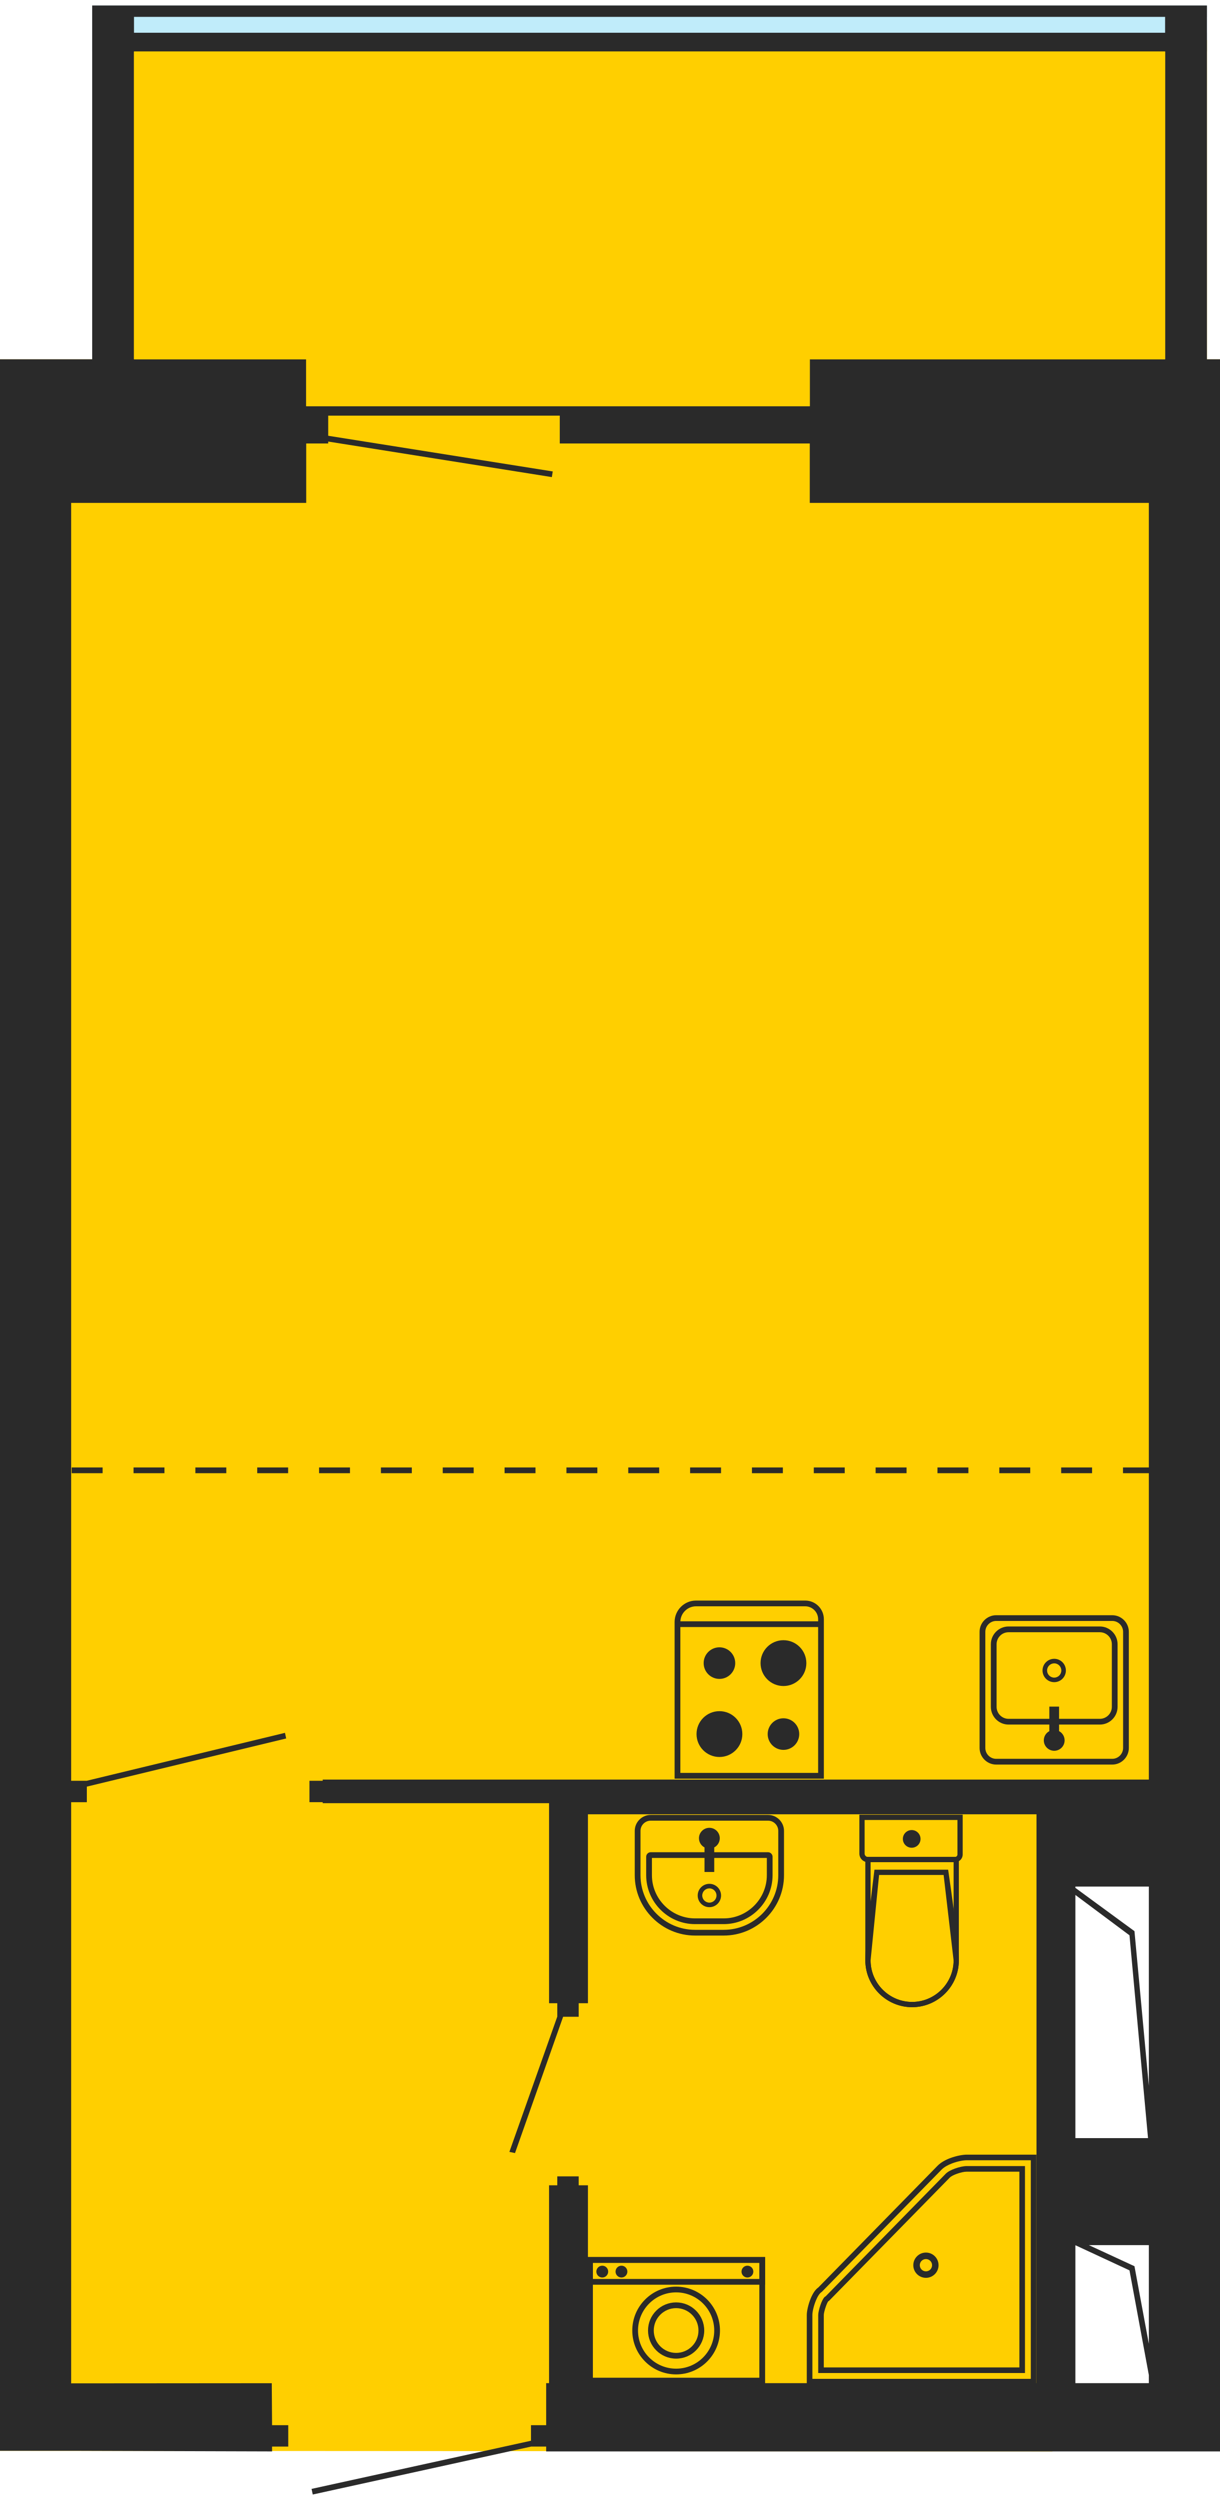 <?xml version="1.0" encoding="UTF-8"?>
<!DOCTYPE svg PUBLIC "-//W3C//DTD SVG 1.0//EN" "http://www.w3.org/TR/2001/REC-SVG-20010904/DTD/svg10.dtd">
<!-- Creator: CorelDRAW X7 -->
<svg xmlns="http://www.w3.org/2000/svg" xml:space="preserve" width="84px" height="172px" version="1.0" style="shape-rendering:geometricPrecision; text-rendering:geometricPrecision; image-rendering:optimizeQuality; fill-rule:evenodd; clip-rule:evenodd"
viewBox="0 0 482292 983197"
 xmlns:xlink="http://www.w3.org/1999/xlink">
 <defs>
  <style type="text/css">
   <![CDATA[
    .fil2 {fill:#2A2A2A}
    .fil0 {fill:#C0ECFA}
    .fil1 {fill:#FFCF00}
    .fil3 {fill:#2A2A2A;fill-rule:nonzero}
   ]]>
  </style>
 </defs>
 <g id="Слой_x0020_1">
  <g id="_1005424640">
   <rect class="fil0" x="36439" width="440691" height="18125"/>
   <g>
    <g>
     <polygon class="fil1" points="0,965944 0,196500 0,147903 0,139770 44382,139770 44382,13639 53644,13639 60917,13639 460595,13639 477130,13639 477137,13639 477137,18125 477130,18125 477130,24397 477137,24397 477137,31819 477130,31819 477130,139770 482292,139770 482292,147903 482292,196500 482292,721842 416057,721842 416057,966174 "/>
     <path class="fil2" d="M201371 847844l18937 -53428 0 -5284 -3254 0 0 -79022 -89482 0 0 -392 -5237 0 0 -8457 5237 0 0 -481 90578 0 191601 0 15372 0 29038 0 0 -121023 -10216 0 0 -2266 10216 0 0 -381011 -134040 0 0 -23470 -98832 0 0 -11001 -91538 0 0 7950 88764 14092 -358 2233 -88406 -14039 0 765 -8701 0 0 23470 -92919 0 0 504781 6137 0 78386 -18937 480 2219 -78805 19025 0 6150 -6198 0 0 229570 79307 -61 115 16576 6400 0 0 8457 -6400 0 0 1914 -79422 -250 -28131 0 0 -769444 0 -48598 0 -8139 36439 0 0 -139743 9263 0 7273 0 407620 0 16535 0 7 0 0 4486 -7 0 0 6271 7 0 0 7422 -7 0 0 121564 5162 0 0 8139 0 48598 0 769694 -6197 0 -21934 0 -238251 0 0 -1914 -5940 0 -86329 18937 -480 -2220 86748 -19024 0 -6150 6001 0 0 -16596 1144 0 0 -78157 3254 0 0 -3524 8457 0 0 3524 3660 0 0 78157 177326 0 0 -54518 0 -42271 0 -99366 0 -28551 -177326 0 0 74631 -3660 0 0 5345 -6150 0 -19025 53847 -2219 -480zm229090 36845l18017 8329 5683 30648 0 -38977 -23700 0zm23700 51331l-7652 -41365 -21386 -9932 0 54484 29038 0 0 -3187zm-29038 -192454l23355 17097 5683 61100 0 -78711 -29038 0 0 514zm28713 98852l-7327 -80118 -21386 -15940 0 96058 28713 0zm-425495 -264927l0 2266 12226 0 0 -2266 -12226 0zm24451 0l0 2266 12219 0 0 -2266 -12219 0zm24444 0l0 2266 12225 0 0 -2266 -12225 0zm24451 0l0 2266 12219 0 0 -2266 -12219 0zm24444 0l0 2266 12225 0 0 -2266 -12225 0zm24451 0l0 2266 12219 0 0 -2266 -12219 0zm24444 0l0 2266 12225 0 0 -2266 -12225 0zm24444 0l0 2266 12225 0 0 -2266 -12225 0zm24451 0l0 2266 12225 0 0 -2266 -12225 0zm24444 0l0 2266 12225 0 0 -2266 -12225 0zm24451 0l0 2266 12225 0 0 -2266 -12225 0zm24444 0l0 2266 12225 0 0 -2266 -12225 0zm24451 0l0 2266 12225 0 0 -2266 -12225 0zm24444 0l0 2266 12225 0 0 -2266 -12225 0zm24451 0l0 2266 12225 0 0 -2266 -12225 0zm24444 0l0 2266 12225 0 0 -2266 -12225 0zm24451 0l0 2266 12218 0 0 -2266 -12218 0zm-99380 -419217l-98832 0 -91538 0 -8701 0 0 -18531 -68075 0 0 -121564 407620 0 0 121564 -140474 0 0 18531zm-267146 -147517l407620 0 0 -6271 -407620 0 0 6271z"/>
    </g>
    <g>
     <path class="fil3" d="M361046 892619c0,-1380 562,-2632 1468,-3532 900,-906 2152,-1461 3525,-1461 1373,0 2625,555 3525,1461 906,900 1468,2152 1468,3532 0,1366 -562,2618 -1461,3518 -907,913 -2159,1468 -3532,1468 -1373,0 -2625,-562 -3525,-1461 -906,-900 -1468,-2152 -1468,-3525zm3275 -1719c-433,433 -711,1042 -711,1719 0,663 278,1272 711,1711 439,440 1048,711 1718,711 677,0 1285,-271 1718,-704 440,-440 711,-1048 711,-1718 0,-677 -271,-1286 -711,-1719 -433,-439 -1041,-710 -1718,-710 -670,0 -1279,271 -1718,710z"/>
     <path class="fil3" d="M409711 850050l0 89671 -90774 0 0 -27448c0,-1455 582,-4188 1556,-6536 758,-1833 1779,-3498 3004,-4323l47163 -48103c1306,-1313 3126,-2301 4973,-2998 2469,-926 5040,-1366 6481,-1366l27597 0 0 1103zm-2212 87452l0 -86343 -25385 0c-1245,0 -3498,393 -5703,1225 -1590,602 -3133,1421 -4182,2476l-47345 48286 -95 61c-846,534 -1630,1867 -2253,3376 -873,2104 -1394,4472 -1387,5683l7 25236 86343 0z"/>
     <path class="fil3" d="M402986 855672l-20872 0c-940,0 -2429,331 -3823,832 -1197,426 -2293,967 -2834,1515l-47718 48665 -298 176c-297,345 -663,1198 -994,2152 -454,1285 -785,2665 -785,3254l0 20723 77324 0 0 -77317zm-20872 -2213l23084 0 0 81742 -81742 0 0 -22935c0,-812 386,-2490 907,-3985 453,-1306 1049,-2551 1624,-3099l88 -81 297 -169 47508 -48462c792,-798 2192,-1515 3667,-2043 1624,-589 3403,-968 4567,-968z"/>
    </g>
    <g>
     <path class="fil3" d="M340763 714670l39808 0 0 15703c0,839 -338,1603 -893,2151 -548,555 -1312,894 -2151,894l-34410 0c-927,0 -1779,-379 -2395,-995 -616,-616 -994,-1461 -994,-2395l0 -15358 1035 0zm37738 2077l-36703 0 0 13281c0,359 149,690 392,927 237,243 569,392 927,392l34410 0c271,0 514,-108 683,-284 176,-176 291,-419 291,-690l0 -13626z"/>
     <path class="fil3" d="M343117 731347l35939 0 0 40864c0,5081 -2077,9702 -5426,13051 -3356,3356 -7977,5433 -13058,5433 -5081,0 -9701,-2077 -13057,-5426 -3356,-3356 -5433,-7977 -5433,-13058l0 -40864 1035 0zm33869 2071l-32827 0 0 38793c0,4513 1840,8620 4817,11590 2977,2977 7077,4824 11596,4824 4513,0 8620,-1847 11590,-4817 2977,-2977 4824,-7084 4824,-11597l0 -38793z"/>
     <path class="fil3" d="M346601 736388l28226 0c1069,7408 4229,29322 4229,35823 0,5088 -2077,9709 -5426,13058 -3349,3349 -7977,5426 -13058,5426 -5087,0 -9708,-2077 -13057,-5426 -3349,-3356 -5433,-7977 -5433,-13058 0,-7313 2632,-27813 3606,-35823l913 0zm26434 2077l-25513 0 -3363 33801c14,4492 1861,8578 4817,11542 2977,2970 7084,4817 11596,4817 4513,0 8620,-1847 11590,-4824 2963,-2963 4810,-7043 4824,-11529l-3951 -33807z"/>
     <path class="fil3" d="M360410 720725c967,0 1840,393 2476,1029 629,629 1022,1502 1022,2469 0,961 -393,1840 -1022,2470 -636,629 -1509,1021 -2476,1021 -961,0 -1833,-392 -2469,-1021 -630,-630 -1022,-1509 -1022,-2470 0,-967 392,-1840 1022,-2469 636,-636 1508,-1029 2469,-1029z"/>
    </g>
    <g>
     <path class="fil3" d="M286110 762401l-11352 0c-6550,0 -12510,-2679 -16826,-7002 -4324,-4310 -7003,-10270 -7003,-16826l0 -17523c0,-1725 711,-3308 1854,-4452 1143,-1143 2720,-1854 4452,-1854l46391 0c1732,0 3309,718 4452,1854 1144,1144 1854,2720 1854,4452l0 17523c0,6549 -2679,12509 -6996,16826 -4316,4323 -10277,7002 -16826,7002zm-11352 -2266l11352 0c5920,0 11312,-2429 15223,-6333 3904,-3910 6332,-9296 6332,-15229l0 -17523c0,-1110 -460,-2118 -1190,-2848 -724,-731 -1739,-1184 -2849,-1184l-46391 0c-1110,0 -2118,453 -2849,1184 -730,730 -1184,1738 -1184,2848l0 17523c0,5927 2422,11319 6333,15229 3904,3904 9289,6333 15223,6333z"/>
     <path class="fil3" d="M286110 755615c4675,0 8931,-1921 12023,-5013 3092,-3085 5013,-7354 5013,-12029l0 -6827 -45424 0 0 6827c0,4682 1921,8937 5006,12029 3092,3092 7355,5013 12030,5013l11352 0zm13626 -3409c-3498,3504 -8322,5676 -13626,5676l-11352 0c-5305,0 -10135,-2172 -13633,-5676 -3498,-3498 -5676,-8329 -5676,-13633l0 -7307c0,-487 203,-940 527,-1258 318,-325 772,-528 1259,-528l46391 0c487,0 934,210 1252,528 332,331 534,778 534,1258l0 7307c0,5304 -2171,10135 -5676,13633z"/>
     <path class="fil2" d="M278506 727586c-1306,-691 -2192,-2057 -2192,-3634 0,-2273 1847,-4113 4120,-4113 2273,0 4113,1840 4113,4113 0,1577 -886,2943 -2192,3634l0 9695 -3849 0 0 -9695z"/>
     <path class="fil2" d="M280434 751191c-2551,0 -4621,-2064 -4621,-4614 0,-2551 2070,-4615 4621,-4615 2551,0 4614,2064 4614,4615 0,2550 -2063,4614 -4614,4614zm0 -1800c-1556,0 -2821,-1258 -2821,-2814 0,-1556 1265,-2815 2821,-2815 1556,0 2814,1259 2814,2815 0,1556 -1258,2814 -2814,2814z"/>
    </g>
    <g>
     <path class="fil3" d="M301326 939328l-69212 0 0 -49923 70349 0 0 49923 -1137 0zm-66946 -2266l65809 0 0 -45390 -65809 0 0 45390z"/>
     <path class="fil3" d="M301326 900325l-69212 0 0 -10920 70349 0 0 10920 -1137 0zm-66946 -2273l65809 0 0 -6380 -65809 0 0 6380z"/>
     <path class="fil3" d="M267288 935749c-4783,0 -9113,-1941 -12252,-5081 -3146,-3139 -5081,-7469 -5081,-12252 0,-4783 1935,-9113 5074,-12253 3146,-3139 7476,-5081 12259,-5081 4777,0 9114,1942 12253,5075 3139,3146 5081,7476 5081,12259 0,4783 -1942,9113 -5081,12252 -3139,3140 -7476,5081 -12253,5081zm-10655 -6677c2726,2726 6488,4411 10655,4411 4161,0 7930,-1685 10649,-4411 2727,-2727 4412,-6495 4412,-10656 0,-4161 -1685,-7929 -4405,-10656 -2726,-2726 -6495,-4411 -10656,-4411 -4167,0 -7929,1685 -10655,4411 -2727,2727 -4412,6495 -4412,10656 0,4161 1685,7929 4412,10656z"/>
     <path class="fil3" d="M267288 929525c-3071,0 -5845,-1245 -7855,-3254 -2016,-2010 -3254,-4790 -3254,-7855 0,-3065 1238,-5846 3254,-7855 2010,-2009 4784,-3254 7855,-3254 3065,0 5846,1245 7855,3254 2010,2009 3254,4790 3254,7855 0,3065 -1244,5845 -3254,7855 -2009,2009 -4790,3254 -7855,3254zm-6251 -4858c1597,1597 3809,2592 6251,2592 2436,0 4648,-995 6252,-2592 1596,-1596 2584,-3809 2584,-6251 0,-2442 -988,-4655 -2584,-6251 -1604,-1597 -3816,-2592 -6252,-2592 -2442,0 -4654,995 -6251,2592 -1604,1596 -2591,3809 -2591,6251 0,2442 987,4655 2591,6251z"/>
     <path class="fil2" d="M295467 897483c-1285,0 -2334,-1048 -2334,-2341 0,-1292 1049,-2334 2334,-2334 1292,0 2341,1042 2341,2334 0,1293 -1049,2341 -2341,2341z"/>
     <path class="fil2" d="M238095 897483c-1292,0 -2341,-1048 -2341,-2341 0,-1292 1049,-2334 2341,-2334 1292,0 2334,1042 2334,2334 0,1293 -1042,2341 -2334,2341z"/>
     <path class="fil2" d="M245679 897483c-1292,0 -2341,-1048 -2341,-2341 0,-1292 1049,-2334 2341,-2334 1286,0 2334,1042 2334,2334 0,1293 -1048,2341 -2334,2341z"/>
    </g>
    <g>
     <path class="fil3" d="M393812 635858l45877 0c1800,0 3444,737 4635,1928 1190,1184 1928,2828 1928,4634l0 45878c0,1799 -738,3443 -1928,4634 -1184,1191 -2828,1928 -4635,1928l-45877 0c-1807,0 -3444,-737 -4635,-1928 -1190,-1191 -1928,-2835 -1928,-4634l0 -45878c0,-1806 738,-3450 1928,-4634 1191,-1191 2835,-1928 4635,-1928zm45877 2266l-45877 0c-1177,0 -2253,487 -3031,1265 -778,778 -1259,1854 -1259,3031l0 45878c0,1177 481,2253 1259,3031 778,778 1854,1258 3031,1258l45877 0c1177,0 2253,-480 3031,-1258 778,-778 1265,-1854 1265,-3031l0 -45878c0,-1177 -487,-2253 -1265,-3031 -771,-778 -1847,-1265 -3031,-1265z"/>
     <path class="fil3" d="M398696 640309l36115 0c1922,0 3667,792 4932,2057 1272,1265 2057,3018 2057,4932l0 24769c0,1922 -785,3674 -2057,4939 -1265,1265 -3010,2050 -4932,2050l-36115 0c-1921,0 -3673,-785 -4938,-2050 -1266,-1265 -2050,-3017 -2050,-4939l0 -24769c0,-1921 784,-3667 2050,-4932 1272,-1272 3017,-2057 4938,-2057zm36115 2274l-36115 0c-1298,0 -2482,527 -3335,1380 -852,859 -1387,2043 -1387,3335l0 24769c0,1299 535,2476 1387,3336 859,852 2037,1386 3335,1386l36115 0c1292,0 2476,-534 3329,-1386 859,-860 1394,-2037 1394,-3336l0 -24769c0,-1292 -535,-2476 -1394,-3328 -853,-860 -2037,-1387 -3329,-1387z"/>
     <path class="fil2" d="M418675 681654c1306,690 2192,2063 2192,3640 0,2273 -1840,4113 -4113,4113 -2273,0 -4114,-1840 -4114,-4113 0,-1577 887,-2950 2186,-3640l0 -9688 3849 0 0 9688z"/>
     <path class="fil2" d="M416754 653076c2550,0 4614,2070 4614,4621 0,2544 -2064,4614 -4614,4614 -2551,0 -4621,-2070 -4621,-4614 0,-2551 2070,-4621 4621,-4621zm0 1800c1556,0 2814,1265 2814,2821 0,1549 -1258,2814 -2814,2814 -1556,0 -2821,-1265 -2821,-2814 0,-1556 1265,-2821 2821,-2821z"/>
    </g>
    <g>
     <path class="fil3" d="M318328 630073l-43185 0c-2327,0 -4438,947 -5974,2483 -1529,1529 -2483,3647 -2483,5974l0 61892 59003 0 0 -62988c0,-2023 -825,-3870 -2158,-5203 -1333,-1333 -3180,-2158 -5203,-2158zm-43185 2267l43185 0c1400,0 2672,575 3593,1495 926,927 1501,2199 1501,3599l0 60714 -54463 0 0 -59618c0,-1705 697,-3254 1814,-4371 1123,-1123 2672,-1819 4370,-1819z"/>
     <polygon class="fil3" points="324559,638266 267823,638266 267823,640533 324559,640533 "/>
     <path class="fil2" d="M309715 645729c-4999,0 -9052,4052 -9052,9052 0,5000 4053,9052 9052,9052 5000,0 9053,-4052 9053,-9052 0,-5000 -4053,-9052 -9053,-9052z"/>
     <path class="fil2" d="M284412 648536c-3450,0 -6245,2795 -6245,6245 0,3444 2795,6238 6245,6238 3444,0 6238,-2794 6238,-6238 0,-3450 -2794,-6245 -6238,-6245z"/>
     <path class="fil2" d="M284412 673759c5000,0 9052,4052 9052,9052 0,5000 -4052,9052 -9052,9052 -5000,0 -9059,-4052 -9059,-9052 0,-5000 4059,-9052 9059,-9052z"/>
     <path class="fil2" d="M309715 676573c3451,0 6238,2794 6238,6238 0,3450 -2787,6245 -6238,6245 -3443,0 -6237,-2795 -6237,-6245 0,-3444 2794,-6238 6237,-6238z"/>
    </g>
   </g>
   <polygon class="fil1" points="52975,18179 460595,18179 460595,139743 320121,139743 320121,158274 121050,158274 121050,139743 52975,139743 "/>
  </g>
 </g>
</svg>
